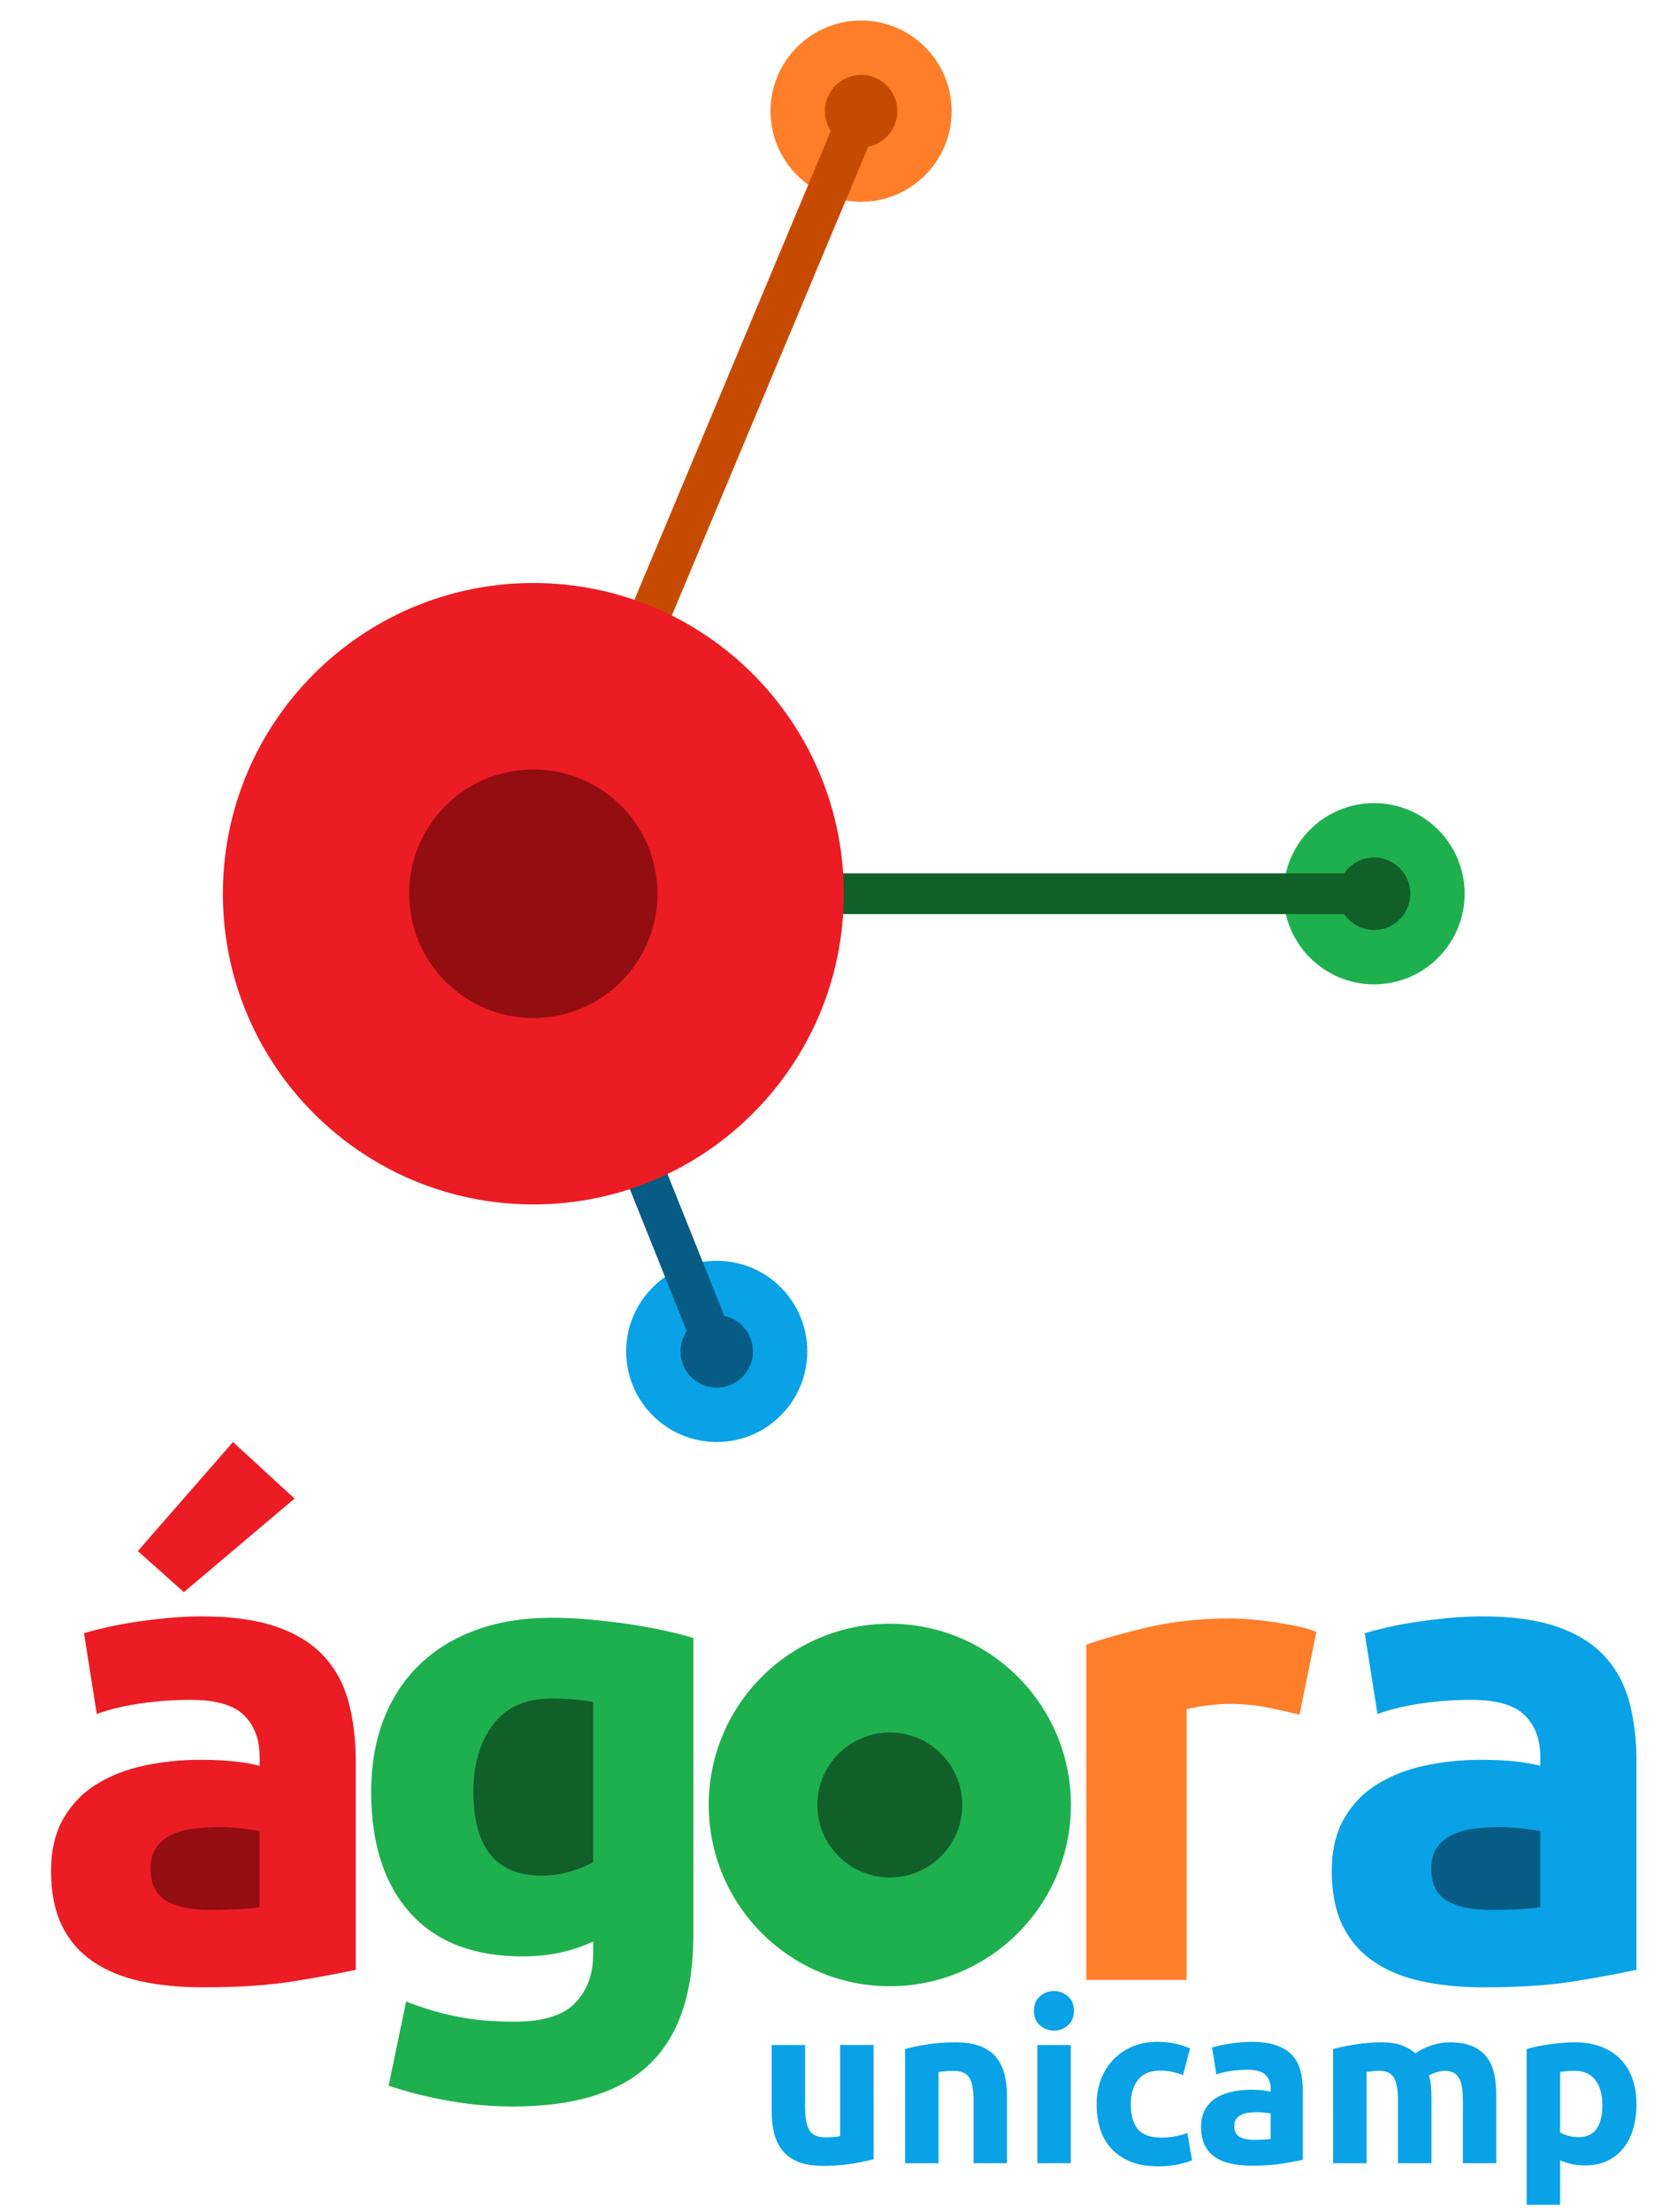 <?xml version="1.0" encoding="UTF-8" standalone="no"?>
<!-- Created with Inkscape (http://www.inkscape.org/) -->

<svg
   xmlns:dc="http://purl.org/dc/elements/1.1/"
   xmlns:cc="http://creativecommons.org/ns#"
   xmlns:rdf="http://www.w3.org/1999/02/22-rdf-syntax-ns#"
   xmlns:svg="http://www.w3.org/2000/svg"
   xmlns="http://www.w3.org/2000/svg"
   xmlns:sodipodi="http://sodipodi.sourceforge.net/DTD/sodipodi-0.dtd"
   xmlns:inkscape="http://www.inkscape.org/namespaces/inkscape"
   width="41mm"
   height="54mm"
   viewBox="0 0 41 54"
   version="1.1"
   id="svg4785"
   inkscape:version="0.92.1 r15371"
   sodipodi:docname="agora-svg.svg">
  <defs
     id="defs4779" />
  <sodipodi:namedview
     id="base"
     pagecolor="#ffffff"
     bordercolor="#666666"
     borderopacity="1.0"
     inkscape:pageopacity="0.0"
     inkscape:pageshadow="2"
     inkscape:zoom="2"
     inkscape:cx="-76.357438"
     inkscape:cy="134.68294"
     inkscape:document-units="mm"
     inkscape:current-layer="layer1"
     showgrid="false"
     inkscape:window-width="1920"
     inkscape:window-height="1057"
     inkscape:window-x="2552"
     inkscape:window-y="-8"
     inkscape:window-maximized="1" />
  <g
     inkscape:label="Camada 1"
     inkscape:groupmode="layer"
     id="layer1"
     transform="translate(0,-243)">
    <g
       transform="matrix(0.265,0,0,0.265,-97.695,232.982)"
       id="Layer1004">
      <g
         id="Layer1005">
        <path
           d="m 448.055,39.696 c 4.611,0 8.349,3.738 8.349,8.349 0,4.611 -3.738,8.349 -8.349,8.349 -4.611,0 -8.349,-3.738 -8.349,-8.349 0,-4.611 3.738,-8.349 8.349,-8.349 z"
           style="fill:#ff7e29;fill-rule:evenodd"
           id="path56"
           inkscape:connector-curvature="0" />
        <path
           d="m 495.354,111.795 c 4.611,0 8.349,3.738 8.349,8.349 0,4.611 -3.738,8.349 -8.349,8.349 -4.611,0 -8.349,-3.738 -8.349,-8.349 0,-4.611 3.738,-8.349 8.349,-8.349 z"
           style="fill:#1eb04e;fill-rule:evenodd"
           id="path58"
           inkscape:connector-curvature="0" />
        <path
           d="m 434.744,153.96 c 4.611,0 8.349,3.738 8.349,8.349 0,4.611 -3.738,8.349 -8.349,8.349 -4.611,0 -8.349,-3.738 -8.349,-8.349 0,-4.611 3.738,-8.349 8.349,-8.349 z"
           style="fill:#09a2e6;fill-rule:evenodd"
           id="path60"
           inkscape:connector-curvature="0" />
        <path
           d="m 448.055,44.706 c 1.844,0 3.34,1.495 3.34,3.34 0,1.845 -1.495,3.34 -3.34,3.34 -1.845,0 -3.34,-1.495 -3.34,-3.34 0,-1.844 1.495,-3.34 3.34,-3.34 z"
           style="fill:#c64b00;fill-rule:evenodd"
           id="path62"
           inkscape:connector-curvature="0" />
        <path
           d="m 495.354,123.484 c -1.845,0 -3.34,-1.495 -3.34,-3.34 0,-1.845 1.495,-3.34 3.34,-3.34 1.844,0 3.34,1.495 3.34,3.34 0,1.844 -1.495,3.34 -3.34,3.34 z"
           style="fill:#115f29;fill-rule:evenodd"
           id="path64"
           inkscape:connector-curvature="0" />
        <path
           d="m 434.744,165.649 c -1.845,0 -3.34,-1.495 -3.34,-3.34 0,-1.845 1.495,-3.34 3.34,-3.34 1.844,0 3.34,1.495 3.34,3.34 0,1.844 -1.495,3.34 -3.34,3.34 z"
           style="fill:#065c84;fill-rule:evenodd"
           id="path66"
           inkscape:connector-curvature="0" />
        <path
           d="m 449.784,48.763 -30.219,72.099 -3.457,-1.435 30.219,-72.099 z"
           style="fill:#c64b00;fill-rule:evenodd"
           id="path68"
           inkscape:connector-curvature="0" />
        <path
           d="m 433.008,163.005 -16.908,-42.166 3.471,-1.391 16.908,42.166 z"
           style="fill:#065c84;fill-rule:evenodd"
           id="path70"
           inkscape:connector-curvature="0" />
        <path
           d="M 495.354,122.019 H 417.836 v -3.75 h 77.518 z"
           style="fill:#115f29;fill-rule:evenodd"
           id="path72"
           inkscape:connector-curvature="0" />
        <path
           d="m 417.836,91.518 c 15.809,0 28.626,12.816 28.626,28.626 0,15.809 -12.816,28.626 -28.626,28.626 -15.81,0 -28.626,-12.816 -28.626,-28.626 0,-15.809 12.816,-28.626 28.626,-28.626 z"
           style="fill:#ec1c24;fill-rule:evenodd"
           id="path74"
           inkscape:connector-curvature="0" />
        <path
           d="m 417.836,108.694 c 6.324,0 11.45,5.126 11.45,11.45 0,6.324 -5.126,11.45 -11.45,11.45 -6.324,0 -11.45,-5.127 -11.45,-11.45 0,-6.324 5.126,-11.45 11.45,-11.45 z"
           style="fill:#930d11;fill-rule:evenodd"
           id="path76"
           inkscape:connector-curvature="0" />
      </g>
      <g
         id="Layer1006">
        <path
           d="m 450.705,187.401 c 9.222,0 16.698,7.476 16.698,16.698 0,9.222 -7.476,16.698 -16.698,16.698 -9.222,0 -16.698,-7.476 -16.698,-16.698 0,-9.222 7.476,-16.698 16.698,-16.698 z"
           style="fill:#1eb04e;fill-rule:evenodd"
           id="path79"
           inkscape:connector-curvature="0" />
        <path
           d="m 450.705,210.778 c -3.689,0 -6.679,-2.991 -6.679,-6.679 0,-3.689 2.99,-6.679 6.679,-6.679 3.689,0 6.679,2.99 6.679,6.679 0,3.689 -2.99,6.679 -6.679,6.679 z"
           style="fill:#115f29;fill-rule:evenodd"
           id="path81"
           inkscape:connector-curvature="0" />
        <path
           d="m 488.483,195.779 c -0.827,-0.207 -1.799,-0.424 -2.915,-0.651 -1.116,-0.228 -2.315,-0.341 -3.597,-0.341 -0.579,0 -1.272,0.052 -2.078,0.155 -0.806,0.103 -1.416,0.217 -1.83,0.341 v 24.934 h -9.242 v -30.889 c 1.654,-0.579 3.608,-1.127 5.861,-1.644 2.254,-0.517 4.766,-0.775 7.536,-0.775 0.496,0 1.096,0.031 1.799,0.093 0.703,0.062 1.406,0.145 2.109,0.248 0.703,0.103 1.406,0.228 2.109,0.372 0.703,0.145 1.302,0.32 1.799,0.527 z"
           style="fill:#ff7e29;fill-rule:evenodd"
           id="path83"
           inkscape:connector-curvature="0" />
        <g
           id="Layer1007">
          <path
             d="m 505.345,186.723 c 2.729,0 5.003,0.31 6.823,0.931 1.819,0.62 3.277,1.509 4.373,2.667 1.096,1.158 1.871,2.564 2.326,4.218 0.455,1.654 0.682,3.494 0.682,5.52 v 19.228 c -1.323,0.289 -3.163,0.63 -5.52,1.023 -2.357,0.393 -5.21,0.589 -8.559,0.589 -2.109,0 -4.021,-0.186 -5.737,-0.558 -1.716,-0.372 -3.194,-0.982 -4.435,-1.83 -1.241,-0.848 -2.192,-1.954 -2.853,-3.318 -0.662,-1.365 -0.992,-3.039 -0.992,-5.024 0,-1.902 0.383,-3.515 1.147,-4.838 0.765,-1.323 1.788,-2.378 3.07,-3.163 1.282,-0.786 2.75,-1.354 4.404,-1.706 1.654,-0.351 3.37,-0.527 5.148,-0.527 1.199,0 2.264,0.052 3.194,0.155 0.93,0.103 1.685,0.238 2.264,0.403 v -0.868 c 0,-1.571 -0.476,-2.833 -1.427,-3.784 -0.951,-0.951 -2.605,-1.427 -4.962,-1.427 -1.571,0 -3.122,0.114 -4.652,0.341 -1.53,0.228 -2.853,0.548 -3.97,0.962 l -1.179,-7.443 c 0.538,-0.166 1.21,-0.341 2.016,-0.527 0.806,-0.186 1.685,-0.351 2.636,-0.496 0.951,-0.145 1.954,-0.269 3.008,-0.372 1.054,-0.103 2.119,-0.155 3.194,-0.155 z"
             style="fill:#09a2e6;fill-rule:evenodd"
             id="path85"
             inkscape:connector-curvature="0" />
          <path
             d="m 506.089,213.766 c 0.91,0 1.778,-0.021 2.605,-0.062 0.827,-0.041 1.488,-0.103 1.985,-0.186 v -7.009 c -0.372,-0.083 -0.93,-0.165 -1.675,-0.248 -0.744,-0.083 -1.427,-0.124 -2.047,-0.124 -0.869,0 -1.685,0.052 -2.45,0.155 -0.765,0.103 -1.437,0.3 -2.016,0.589 -0.579,0.289 -1.034,0.682 -1.365,1.179 -0.331,0.496 -0.496,1.116 -0.496,1.861 0,1.447 0.486,2.45 1.458,3.008 0.972,0.558 2.305,0.837 4.001,0.837 z"
             style="fill:#065c84;fill-rule:evenodd"
             id="path87"
             inkscape:connector-curvature="0" />
        </g>
        <path
           d="m 449.21,236.73 c -0.525,0.152 -1.201,0.293 -2.029,0.424 -0.828,0.131 -1.698,0.197 -2.609,0.197 -0.925,0 -1.694,-0.124 -2.309,-0.373 -0.614,-0.248 -1.101,-0.597 -1.46,-1.046 -0.359,-0.449 -0.614,-0.984 -0.766,-1.605 -0.152,-0.621 -0.228,-1.304 -0.228,-2.05 v -6.067 h 3.085 v 5.694 c 0,0.994 0.131,1.712 0.393,2.153 0.262,0.442 0.752,0.662 1.47,0.662 0.221,0 0.456,-0.01 0.704,-0.031 0.248,-0.021 0.469,-0.045 0.663,-0.073 v -8.407 h 3.085 z m 2.899,-10.146 c 0.524,-0.152 1.201,-0.293 2.029,-0.424 0.828,-0.131 1.698,-0.197 2.609,-0.197 0.925,0 1.694,0.121 2.309,0.362 0.614,0.242 1.101,0.583 1.46,1.025 0.359,0.442 0.614,0.966 0.766,1.574 0.152,0.607 0.228,1.284 0.228,2.029 v 6.15 h -3.085 v -5.777 c 0,-0.994 -0.131,-1.698 -0.393,-2.112 -0.262,-0.414 -0.752,-0.621 -1.47,-0.621 -0.221,0 -0.456,0.01 -0.704,0.031 -0.248,0.021 -0.469,0.045 -0.663,0.072 v 8.407 h -3.085 z m 15.281,10.519 h -3.085 v -10.891 h 3.085 z m 0.29,-14.039 c 0,0.566 -0.183,1.011 -0.549,1.335 -0.366,0.324 -0.797,0.487 -1.294,0.487 -0.497,0 -0.928,-0.162 -1.294,-0.487 -0.366,-0.324 -0.549,-0.77 -0.549,-1.335 0,-0.566 0.183,-1.011 0.549,-1.336 0.366,-0.325 0.797,-0.487 1.294,-0.487 0.497,0 0.928,0.162 1.294,0.487 0.366,0.325 0.549,0.77 0.549,1.336 z m 2.091,8.593 c 0,-0.787 0.128,-1.529 0.383,-2.226 0.256,-0.697 0.625,-1.304 1.108,-1.822 0.483,-0.517 1.07,-0.928 1.76,-1.232 0.69,-0.304 1.477,-0.456 2.36,-0.456 0.58,0 1.111,0.052 1.595,0.155 0.483,0.104 0.953,0.252 1.408,0.445 l -0.642,2.464 c -0.29,-0.11 -0.607,-0.207 -0.953,-0.29 -0.345,-0.083 -0.732,-0.124 -1.159,-0.124 -0.911,0 -1.591,0.283 -2.039,0.849 -0.449,0.566 -0.673,1.311 -0.673,2.236 0,0.98 0.21,1.739 0.631,2.277 0.421,0.538 1.156,0.808 2.205,0.808 0.373,0 0.773,-0.035 1.201,-0.104 0.428,-0.069 0.821,-0.179 1.18,-0.331 l 0.435,2.526 c -0.359,0.152 -0.807,0.283 -1.346,0.393 -0.538,0.11 -1.132,0.166 -1.781,0.166 -0.994,0 -1.85,-0.148 -2.567,-0.445 -0.718,-0.297 -1.308,-0.701 -1.77,-1.211 -0.462,-0.511 -0.801,-1.115 -1.015,-1.812 -0.214,-0.697 -0.321,-1.453 -0.321,-2.267 z m 14.515,3.292 c 0.304,0 0.594,-0.007 0.87,-0.021 0.276,-0.014 0.497,-0.035 0.663,-0.062 v -2.34 c -0.124,-0.028 -0.311,-0.055 -0.559,-0.083 -0.248,-0.028 -0.476,-0.042 -0.683,-0.042 -0.29,0 -0.563,0.017 -0.818,0.052 -0.255,0.035 -0.48,0.1 -0.673,0.197 -0.193,0.097 -0.345,0.228 -0.456,0.393 -0.11,0.166 -0.166,0.373 -0.166,0.621 0,0.483 0.162,0.818 0.487,1.004 0.325,0.186 0.77,0.28 1.336,0.28 z m -0.248,-9.028 c 0.911,0 1.67,0.104 2.277,0.311 0.607,0.207 1.094,0.504 1.46,0.89 0.366,0.387 0.625,0.856 0.776,1.408 0.152,0.552 0.228,1.167 0.228,1.843 v 6.419 c -0.442,0.097 -1.056,0.21 -1.843,0.342 -0.787,0.131 -1.739,0.197 -2.857,0.197 -0.704,0 -1.342,-0.062 -1.915,-0.186 -0.573,-0.124 -1.066,-0.328 -1.48,-0.611 -0.414,-0.283 -0.732,-0.652 -0.952,-1.108 -0.221,-0.456 -0.331,-1.015 -0.331,-1.677 0,-0.635 0.128,-1.173 0.383,-1.615 0.255,-0.442 0.597,-0.794 1.025,-1.056 0.428,-0.262 0.918,-0.452 1.47,-0.569 0.552,-0.117 1.125,-0.176 1.719,-0.176 0.4,0 0.756,0.017 1.066,0.052 0.311,0.035 0.563,0.079 0.756,0.135 v -0.29 c 0,-0.525 -0.159,-0.946 -0.476,-1.263 -0.318,-0.318 -0.87,-0.476 -1.657,-0.476 -0.524,0 -1.042,0.038 -1.553,0.114 -0.511,0.076 -0.952,0.183 -1.325,0.321 l -0.393,-2.485 c 0.179,-0.055 0.404,-0.114 0.673,-0.176 0.269,-0.062 0.563,-0.117 0.88,-0.166 0.318,-0.048 0.652,-0.09 1.004,-0.124 0.352,-0.035 0.707,-0.052 1.066,-0.052 z m 13.521,5.404 c 0,-0.994 -0.128,-1.698 -0.383,-2.112 -0.256,-0.414 -0.694,-0.621 -1.315,-0.621 -0.193,0 -0.393,0.01 -0.6,0.031 -0.207,0.021 -0.407,0.045 -0.601,0.072 v 8.407 h -3.085 V 226.584 c 0.262,-0.069 0.569,-0.141 0.921,-0.217 0.352,-0.076 0.725,-0.145 1.118,-0.207 0.394,-0.062 0.797,-0.11 1.211,-0.145 0.414,-0.035 0.821,-0.052 1.222,-0.052 0.787,0 1.425,0.1 1.915,0.3 0.49,0.2 0.894,0.438 1.211,0.714 0.442,-0.318 0.949,-0.566 1.522,-0.746 0.573,-0.179 1.101,-0.269 1.584,-0.269 0.87,0 1.584,0.121 2.143,0.362 0.559,0.242 1.004,0.583 1.336,1.025 0.331,0.442 0.559,0.966 0.683,1.574 0.124,0.607 0.186,1.284 0.186,2.029 v 6.15 h -3.085 v -5.777 c 0,-0.994 -0.128,-1.698 -0.383,-2.112 -0.255,-0.414 -0.694,-0.621 -1.315,-0.621 -0.166,0 -0.397,0.041 -0.694,0.124 -0.297,0.083 -0.542,0.186 -0.735,0.311 0.097,0.317 0.159,0.652 0.186,1.004 0.028,0.352 0.042,0.728 0.042,1.129 v 5.943 h -3.085 z m 18.843,0.414 c 0,-0.952 -0.214,-1.715 -0.642,-2.288 -0.428,-0.573 -1.063,-0.859 -1.905,-0.859 -0.276,0 -0.531,0.01 -0.766,0.031 -0.235,0.021 -0.428,0.045 -0.58,0.072 v 5.57 c 0.193,0.124 0.445,0.228 0.756,0.311 0.31,0.083 0.625,0.124 0.942,0.124 1.463,0 2.195,-0.987 2.195,-2.961 z m 3.147,-0.083 c 0,0.842 -0.104,1.608 -0.311,2.298 -0.207,0.69 -0.511,1.284 -0.911,1.781 -0.4,0.497 -0.897,0.883 -1.491,1.159 -0.594,0.276 -1.277,0.414 -2.05,0.414 -0.428,0 -0.828,-0.041 -1.201,-0.124 -0.373,-0.083 -0.732,-0.2 -1.077,-0.352 v 4.1 h -3.085 V 226.584 c 0.276,-0.083 0.594,-0.162 0.953,-0.238 0.359,-0.076 0.735,-0.141 1.129,-0.197 0.393,-0.055 0.794,-0.1 1.201,-0.135 0.407,-0.035 0.797,-0.052 1.17,-0.052 0.897,0 1.698,0.135 2.402,0.404 0.704,0.269 1.298,0.649 1.781,1.139 0.483,0.49 0.852,1.087 1.108,1.791 0.255,0.704 0.383,1.491 0.383,2.361 z"
           style="fill:#09a2e6;fill-rule:evenodd"
           id="path90"
           inkscape:connector-curvature="0" />
        <g
           id="Layer1008">
          <path
             d="m 395.818,175.869 -10.203,8.621 -4.249,-3.784 8.776,-10.048 z"
             style="fill:#ec1c24;fill-rule:evenodd"
             id="path92"
             inkscape:connector-curvature="0" />
          <path
             d="m 387.259,186.723 c 2.729,0 5.003,0.31 6.823,0.931 1.819,0.62 3.277,1.509 4.373,2.667 1.096,1.158 1.871,2.564 2.326,4.218 0.455,1.654 0.682,3.494 0.682,5.52 v 19.228 c -1.323,0.289 -3.163,0.63 -5.52,1.023 -2.357,0.393 -5.21,0.589 -8.559,0.589 -2.109,0 -4.021,-0.186 -5.737,-0.558 -1.716,-0.372 -3.194,-0.982 -4.435,-1.83 -1.241,-0.848 -2.192,-1.954 -2.853,-3.318 -0.662,-1.365 -0.992,-3.039 -0.992,-5.024 0,-1.902 0.382,-3.515 1.147,-4.838 0.765,-1.323 1.788,-2.378 3.07,-3.163 1.282,-0.786 2.75,-1.354 4.404,-1.706 1.654,-0.351 3.37,-0.527 5.148,-0.527 1.199,0 2.264,0.052 3.194,0.155 0.93,0.103 1.685,0.238 2.264,0.403 v -0.868 c 0,-1.571 -0.476,-2.833 -1.427,-3.784 -0.951,-0.951 -2.605,-1.427 -4.962,-1.427 -1.571,0 -3.122,0.114 -4.652,0.341 -1.53,0.228 -2.853,0.548 -3.97,0.962 l -1.179,-7.443 c 0.538,-0.166 1.21,-0.341 2.016,-0.527 0.806,-0.186 1.685,-0.351 2.636,-0.496 0.951,-0.145 1.954,-0.269 3.008,-0.372 1.054,-0.103 2.119,-0.155 3.194,-0.155 z"
             style="fill:#ec1c24;fill-rule:evenodd"
             id="path94"
             inkscape:connector-curvature="0" />
          <path
             d="m 388.003,213.766 c 0.91,0 1.778,-0.021 2.605,-0.062 0.827,-0.041 1.488,-0.103 1.985,-0.186 v -7.009 c -0.372,-0.083 -0.931,-0.165 -1.675,-0.248 -0.744,-0.083 -1.427,-0.124 -2.047,-0.124 -0.869,0 -1.685,0.052 -2.45,0.155 -0.765,0.103 -1.437,0.3 -2.016,0.589 -0.579,0.289 -1.034,0.682 -1.364,1.179 -0.331,0.496 -0.496,1.116 -0.496,1.861 0,1.447 0.486,2.45 1.458,3.008 0.972,0.558 2.305,0.837 4,0.837 z"
             style="fill:#930d11;fill-rule:evenodd"
             id="path96"
             inkscape:connector-curvature="0" />
        </g>
        <g
           id="Layer1009">
          <path
             d="m 432.59,216.123 c 0,5.334 -1.354,9.293 -4.062,11.878 -2.709,2.584 -6.895,3.877 -12.56,3.877 -1.985,0 -3.97,-0.176 -5.954,-0.527 -1.985,-0.351 -3.825,-0.817 -5.52,-1.395 l 1.613,-7.753 c 1.447,0.579 2.967,1.034 4.559,1.365 1.592,0.331 3.401,0.496 5.427,0.496 2.646,0 4.518,-0.579 5.613,-1.737 1.096,-1.158 1.644,-2.647 1.644,-4.466 v -1.178 c -0.992,0.455 -2.016,0.796 -3.07,1.023 -1.055,0.228 -2.202,0.341 -3.442,0.341 -4.507,0 -7.96,-1.333 -10.358,-4 -2.398,-2.667 -3.598,-6.399 -3.598,-11.195 0,-2.398 0.372,-4.58 1.116,-6.544 0.744,-1.964 1.83,-3.649 3.256,-5.055 1.427,-1.406 3.174,-2.491 5.241,-3.256 2.068,-0.765 4.404,-1.147 7.009,-1.147 1.116,0 2.264,0.052 3.442,0.155 1.179,0.103 2.347,0.238 3.505,0.403 1.158,0.165 2.264,0.362 3.318,0.589 1.054,0.228 1.995,0.465 2.822,0.713 z"
             style="fill:#1eb04e;fill-rule:evenodd"
             id="path99"
             inkscape:connector-curvature="0" />
          <path
             d="m 412.308,202.85 c 0,5.169 2.088,7.753 6.265,7.753 0.951,0 1.84,-0.124 2.667,-0.372 0.827,-0.248 1.53,-0.537 2.109,-0.868 v -14.762 c -0.455,-0.083 -0.992,-0.155 -1.613,-0.217 -0.62,-0.062 -1.344,-0.093 -2.171,-0.093 -2.44,0 -4.259,0.806 -5.458,2.419 -1.199,1.613 -1.799,3.659 -1.799,6.141 z"
             style="fill:#115f29;fill-rule:evenodd"
             id="path101"
             inkscape:connector-curvature="0" />
        </g>
      </g>
    </g>
  </g>
</svg>
